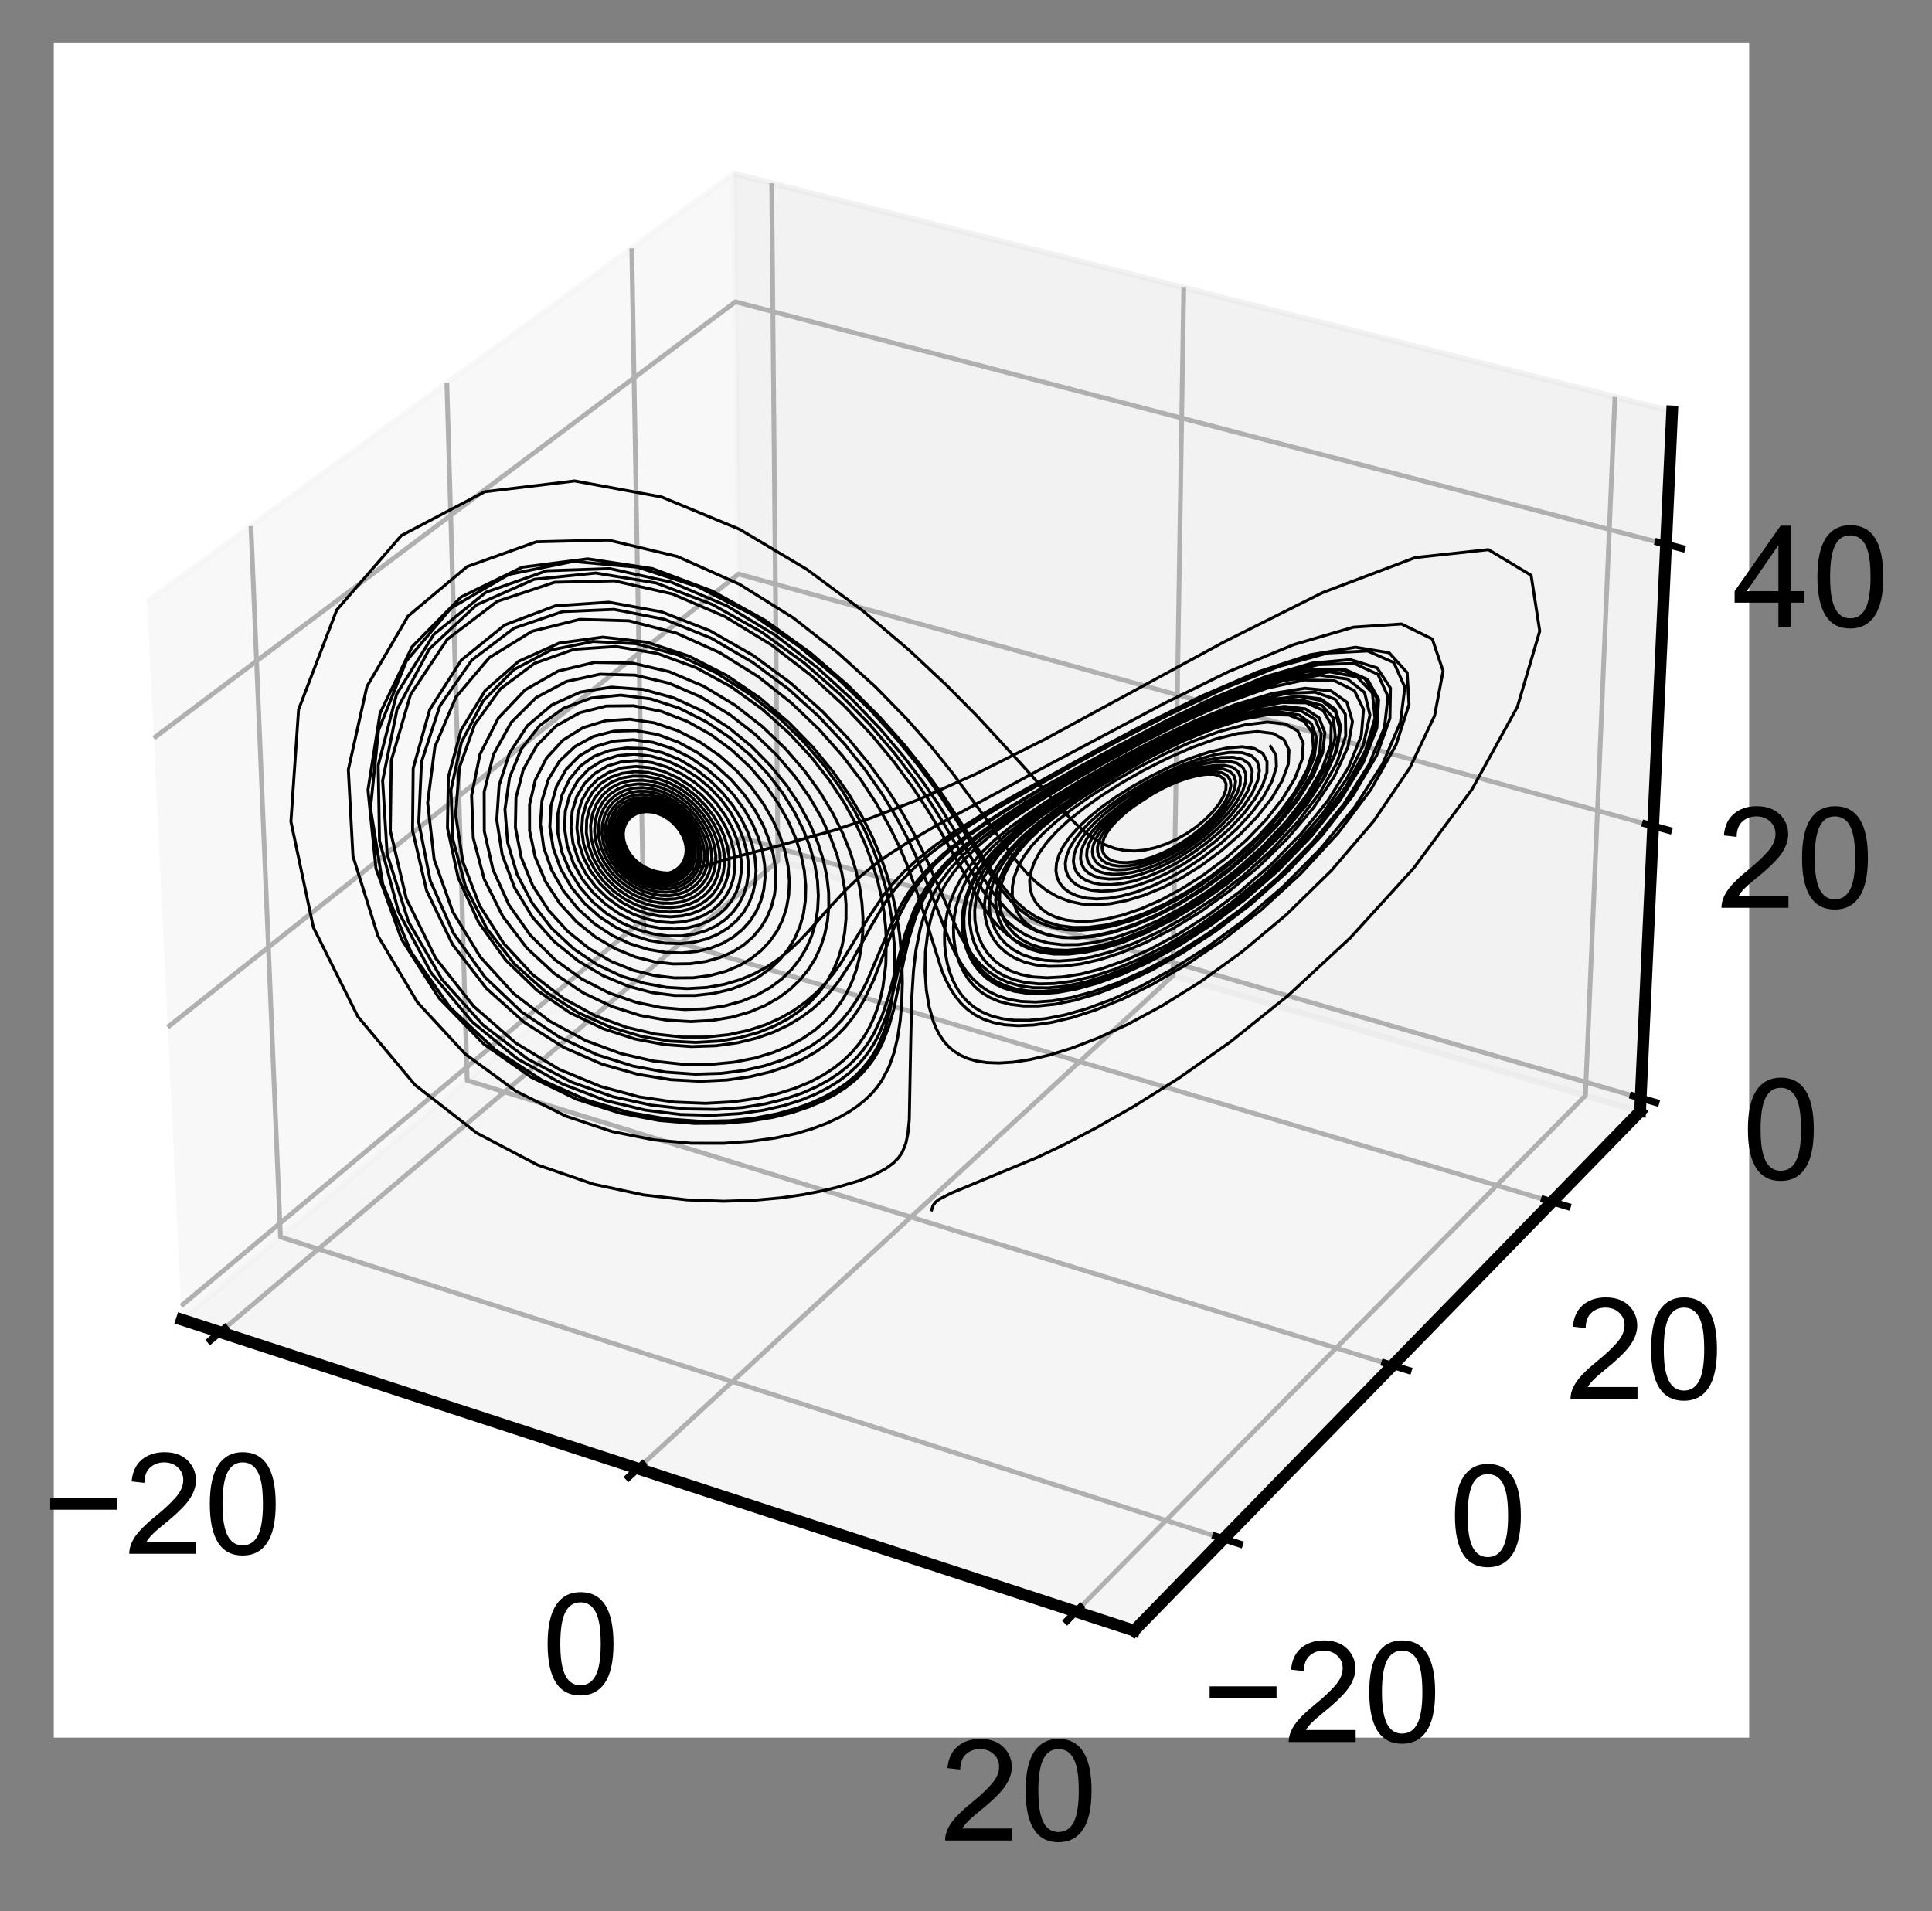 <?xml version="1.0" encoding="utf-8" standalone="no"?>
<!DOCTYPE svg PUBLIC "-//W3C//DTD SVG 1.1//EN"
  "http://www.w3.org/Graphics/SVG/1.1/DTD/svg11.dtd">
<!-- Created with matplotlib (https://matplotlib.org/) -->
<svg height="324.659pt" version="1.1" viewBox="0 0 328.197 324.659" width="328.197pt" xmlns="http://www.w3.org/2000/svg" xmlns:xlink="http://www.w3.org/1999/xlink">
 <rect x="0" y="0" width="328.197" height="324.659" fill="#808080" stroke="none"/>
 <defs>
  <style type="text/css">*{stroke-linecap:butt;stroke-linejoin:round;}</style>
 </defs>
 <g id="figure_1">
  <g id="patch_1">
   <path d="M 0 324.659 
L 328.197 324.659 
L 328.197 0 
L 0 0 
z
" style="fill:none;"/>
  </g>
  <g id="patch_2">
   <path d="M 9.14 295.2 
L 297.14 295.2 
L 297.14 7.2 
L 9.14 7.2 
z
" style="fill:#ffffff;"/>
  </g>
  <g id="pane3d_1">
   <g id="patch_3">
    <path d="M 30.886 224.188 
L 125.993 144.468 
L 124.671 29.497 
L 25.013 102.223 
" style="fill:#f2f2f2;opacity:0.5;stroke:#f2f2f2;stroke-linejoin:miter;"/>
   </g>
  </g>
  <g id="pane3d_2">
   <g id="patch_4">
    <path d="M 125.993 144.468 
L 278.606 188.826 
L 284.052 69.895 
L 124.671 29.497 
" style="fill:#e6e6e6;opacity:0.5;stroke:#e6e6e6;stroke-linejoin:miter;"/>
   </g>
  </g>
  <g id="pane3d_3">
   <g id="patch_5">
    <path d="M 30.886 224.188 
L 192.664 277.025 
L 278.606 188.826 
L 125.993 144.468 
" style="fill:#ececec;opacity:0.5;stroke:#ececec;stroke-linejoin:miter;"/>
   </g>
  </g>
  <g id="axis3d_1">
   <g id="line2d_1">
    <path d="M 30.886 224.188 
L 192.664 277.025 
" style="fill:none;stroke:#000000;stroke-linecap:square;stroke-width:2;"/>
   </g>
   <g id="Line3DCollection_1">
    <path d="M 37.387 226.311 
L 132.152 146.258 
L 131.09 31.123 
" style="fill:none;stroke:#b0b0b0;stroke-width:0.8;"/>
    <path d="M 108.36 249.491 
L 199.246 165.76 
L 201.089 48.866 
" style="fill:none;stroke:#b0b0b0;stroke-width:0.8;"/>
    <path d="M 182.779 273.797 
L 269.32 186.127 
L 274.335 67.432 
" style="fill:none;stroke:#b0b0b0;stroke-width:0.8;"/>
   </g>
   <g id="xtick_1">
    <g id="line2d_2">
     <path d="M 38.212 225.614 
L 35.733 227.709 
" style="fill:none;stroke:#000000;stroke-linecap:square;stroke-width:1.2;"/>
    </g>
    <g id="text_1">
     <!-- −20 -->
     <g transform="translate(7.2 263.971)scale(0.24 -0.24)">
      <defs>
       <path d="M 52.875 31.203 
L 5.516 31.203 
L 5.516 39.406 
L 52.875 39.406 
z
" id="ArialUnicodeMS-8722"/>
       <path d="M 50.484 0 
L 3.078 0 
Q 3.078 6.062 7.297 12.25 
Q 11.531 18.453 23.094 27.781 
Q 30.172 33.453 35.734 39.672 
Q 41.312 45.906 41.312 52.203 
Q 41.312 57.625 37.469 61.156 
Q 33.641 64.703 27.781 64.703 
Q 21.875 64.703 17.875 61.062 
Q 13.875 57.422 13.812 50.203 
L 4.781 51.219 
Q 5.609 61.281 11.938 66.594 
Q 18.266 71.922 27.984 71.922 
Q 38.531 71.922 44.406 66.078 
Q 50.297 60.25 50.297 52 
Q 50.297 45.125 45.328 38.062 
Q 40.375 31 25.594 19.188 
Q 17.828 12.984 15.281 8.5 
L 50.484 8.5 
z
" id="ArialUnicodeMS-50"/>
       <path d="M 27.781 71.922 
Q 51.125 71.922 51.125 35.297 
Q 51.125 16.797 45.094 7.781 
Q 39.062 -1.219 27.781 -1.219 
Q 4.5 -1.219 4.5 35.297 
Q 4.5 53.812 10.516 62.859 
Q 16.547 71.922 27.781 71.922 
z
M 27.781 6 
Q 34.859 6 38.469 12.859 
Q 42.094 19.734 42.094 35.297 
Q 42.094 46.141 40.5 52.359 
Q 38.922 58.594 35.719 61.641 
Q 32.516 64.703 27.688 64.703 
Q 20.609 64.703 17.047 57.719 
Q 13.484 50.734 13.484 35.297 
Q 13.484 24.609 15.094 18.359 
Q 16.703 12.109 19.875 9.047 
Q 23.047 6 27.781 6 
z
" id="ArialUnicodeMS-48"/>
      </defs>
      <use xlink:href="#ArialUnicodeMS-8722"/>
      <use x="58.398" xlink:href="#ArialUnicodeMS-50"/>
      <use x="114.014" xlink:href="#ArialUnicodeMS-48"/>
     </g>
    </g>
   </g>
   <g id="xtick_2">
    <g id="line2d_3">
     <path d="M 109.152 248.761 
L 106.77 250.955 
" style="fill:none;stroke:#000000;stroke-linecap:square;stroke-width:1.2;"/>
    </g>
    <g id="text_2">
     <!-- 0 -->
     <g transform="translate(91.946 287.744)scale(0.24 -0.24)">
      <use xlink:href="#ArialUnicodeMS-48"/>
     </g>
    </g>
   </g>
   <g id="xtick_3">
    <g id="line2d_4">
     <path d="M 183.535 273.03 
L 181.263 275.333 
" style="fill:none;stroke:#000000;stroke-linecap:square;stroke-width:1.2;"/>
    </g>
    <g id="text_3">
     <!-- 20 -->
     <g transform="translate(159.804 312.678)scale(0.24 -0.24)">
      <use xlink:href="#ArialUnicodeMS-50"/>
      <use x="55.615" xlink:href="#ArialUnicodeMS-48"/>
     </g>
    </g>
   </g>
  </g>
  <g id="axis3d_2">
   <g id="line2d_5">
    <path d="M 278.606 188.826 
L 192.664 277.025 
" style="fill:none;stroke:#000000;stroke-linecap:square;stroke-width:2;"/>
   </g>
   <g id="Line3DCollection_2">
    <path d="M 42.628 89.368 
L 47.644 210.142 
L 207.862 261.428 
" style="fill:none;stroke:#b0b0b0;stroke-width:0.8;"/>
    <path d="M 75.906 65.083 
L 79.365 183.553 
L 236.566 231.97 
" style="fill:none;stroke:#b0b0b0;stroke-width:0.8;"/>
    <path d="M 107.317 42.161 
L 109.379 158.394 
L 263.648 204.178 
" style="fill:none;stroke:#b0b0b0;stroke-width:0.8;"/>
   </g>
   <g id="xtick_4">
    <g id="line2d_6">
     <path d="M 206.512 260.996 
L 210.564 262.293 
" style="fill:none;stroke:#000000;stroke-linecap:square;stroke-width:1.2;"/>
    </g>
    <g id="text_4">
     <!-- −20 -->
     <g transform="translate(204.16 295.948)scale(0.24 -0.24)">
      <use xlink:href="#ArialUnicodeMS-8722"/>
      <use x="58.398" xlink:href="#ArialUnicodeMS-50"/>
      <use x="114.014" xlink:href="#ArialUnicodeMS-48"/>
     </g>
    </g>
   </g>
   <g id="xtick_5">
    <g id="line2d_7">
     <path d="M 235.244 231.563 
L 239.213 232.786 
" style="fill:none;stroke:#000000;stroke-linecap:square;stroke-width:1.2;"/>
    </g>
    <g id="text_5">
     <!-- 0 -->
     <g transform="translate(246.081 265.965)scale(0.24 -0.24)">
      <use xlink:href="#ArialUnicodeMS-48"/>
     </g>
    </g>
   </g>
   <g id="xtick_6">
    <g id="line2d_8">
     <path d="M 262.352 203.793 
L 266.242 204.948 
" style="fill:none;stroke:#000000;stroke-linecap:square;stroke-width:1.2;"/>
    </g>
    <g id="text_6">
     <!-- 20 -->
     <g transform="translate(266.051 237.678)scale(0.24 -0.24)">
      <use xlink:href="#ArialUnicodeMS-50"/>
      <use x="55.615" xlink:href="#ArialUnicodeMS-48"/>
     </g>
    </g>
   </g>
  </g>
  <g id="axis3d_3">
   <g id="line2d_9">
    <path d="M 278.606 188.826 
L 284.052 69.895 
" style="fill:none;stroke:#000000;stroke-linecap:square;stroke-width:2;"/>
   </g>
   <g id="Line3DCollection_3">
    <path d="M 278.711 186.548 
L 125.968 142.261 
L 30.774 221.856 
" style="fill:none;stroke:#b0b0b0;stroke-width:0.8;"/>
    <path d="M 280.827 140.322 
L 125.454 97.52 
L 28.493 174.497 
" style="fill:none;stroke:#b0b0b0;stroke-width:0.8;"/>
    <path d="M 283.019 92.46 
L 124.922 51.273 
L 26.129 125.395 
" style="fill:none;stroke:#b0b0b0;stroke-width:0.8;"/>
   </g>
   <g id="xtick_7">
    <g id="line2d_10">
     <path d="M 277.429 186.176 
L 281.278 187.292 
" style="fill:none;stroke:#000000;stroke-linecap:square;stroke-width:1.2;"/>
    </g>
    <g id="text_7">
     <!-- 0 -->
     <g transform="translate(295.845 200.336)scale(0.24 -0.24)">
      <use xlink:href="#ArialUnicodeMS-48"/>
     </g>
    </g>
   </g>
   <g id="xtick_8">
    <g id="line2d_11">
     <path d="M 279.522 139.963 
L 283.441 141.042 
" style="fill:none;stroke:#000000;stroke-linecap:square;stroke-width:1.2;"/>
    </g>
    <g id="text_8">
     <!-- 20 -->
     <g transform="translate(291.694 154.222)scale(0.24 -0.24)">
      <use xlink:href="#ArialUnicodeMS-50"/>
      <use x="55.615" xlink:href="#ArialUnicodeMS-48"/>
     </g>
    </g>
   </g>
   <g id="xtick_9">
    <g id="line2d_12">
     <path d="M 281.69 92.114 
L 285.681 93.154 
" style="fill:none;stroke:#000000;stroke-linecap:square;stroke-width:1.2;"/>
    </g>
    <g id="text_9">
     <!-- 40 -->
     <g transform="translate(294.305 106.481)scale(0.24 -0.24)">
      <defs>
       <path d="M 50.984 17.094 
L 41.312 17.094 
L 41.312 0 
L 32.516 0 
L 32.516 17.094 
L 1.516 17.094 
L 1.516 25.203 
L 34.078 71.578 
L 41.312 71.578 
L 41.312 25.203 
L 50.984 25.203 
z
M 32.516 25.203 
L 32.516 57.516 
L 32.328 57.516 
L 10.109 25.203 
z
" id="ArialUnicodeMS-52"/>
      </defs>
      <use xlink:href="#ArialUnicodeMS-52"/>
      <use x="55.615" xlink:href="#ArialUnicodeMS-48"/>
     </g>
    </g>
   </g>
  </g>
  <g id="axes_1">
   <g id="line2d_13">
    <path clip-path="url(#p2a164cf2e9)" d="M 158.27 205.547 
L 158.485 204.824 
L 158.923 204.235 
L 159.575 203.717 
L 161.572 202.703 
L 176.302 196.589 
L 180.836 194.416 
L 186.243 191.592 
L 192.701 187.91 
L 200.3 183.133 
L 209.033 176.983 
L 218.801 169.145 
L 229.372 159.332 
L 240.122 147.522 
L 250.052 134.095 
L 257.764 120.089 
L 261.563 107.211 
L 260.098 97.735 
L 252.848 93.374 
L 240.421 94.72 
L 224.704 100.666 
L 207.875 109.083 
L 177.568 125.557 
L 165.606 131.562 
L 155.814 135.923 
L 147.893 138.983 
L 141.548 141.097 
L 132.424 143.648 
L 124.339 145.749 
L 115.822 148.151 
L 113.592 148.331 
L 112.518 148.253 
L 111.469 148.053 
L 110.453 147.728 
L 109.489 147.279 
L 108.6 146.708 
L 107.806 146.023 
L 107.127 145.242 
L 106.579 144.384 
L 106.178 143.477 
L 105.939 142.545 
L 105.875 141.627 
L 105.989 140.754 
L 106.28 139.956 
L 106.735 139.26 
L 107.338 138.689 
L 108.061 138.262 
L 108.877 137.991 
L 109.76 137.884 
L 110.68 137.942 
L 111.609 138.162 
L 112.521 138.535 
L 113.387 139.044 
L 114.183 139.667 
L 114.883 140.376 
L 115.473 141.143 
L 115.946 141.952 
L 116.289 142.786 
L 116.495 143.628 
L 116.558 144.46 
L 116.478 145.261 
L 116.259 146.011 
L 115.908 146.687 
L 115.438 147.267 
L 114.863 147.746 
L 114.191 148.118 
L 113.432 148.367 
L 112.599 148.483 
L 111.71 148.457 
L 110.786 148.285 
L 109.853 147.968 
L 108.942 147.509 
L 108.086 146.917 
L 107.306 146.2 
L 106.628 145.378 
L 106.08 144.474 
L 105.687 143.516 
L 105.465 142.533 
L 105.423 141.555 
L 105.566 140.616 
L 105.891 139.751 
L 106.389 138.996 
L 107.042 138.377 
L 107.822 137.917 
L 108.702 137.629 
L 109.655 137.521 
L 110.649 137.591 
L 111.652 137.833 
L 112.631 138.234 
L 113.552 138.77 
L 114.396 139.419 
L 115.141 140.162 
L 115.77 140.982 
L 116.269 141.856 
L 116.628 142.76 
L 116.843 143.668 
L 116.911 144.552 
L 116.838 145.386 
L 116.627 146.165 
L 116.279 146.872 
L 115.801 147.492 
L 115.198 148.01 
L 114.485 148.412 
L 113.678 148.687 
L 112.795 148.826 
L 111.858 148.824 
L 110.888 148.681 
L 109.908 148.386 
L 108.946 147.934 
L 108.027 147.328 
L 107.181 146.578 
L 106.436 145.702 
L 105.819 144.725 
L 105.363 143.681 
L 105.096 142.61 
L 105.037 141.545 
L 105.18 140.522 
L 105.512 139.585 
L 106.021 138.773 
L 106.688 138.114 
L 107.491 137.625 
L 108.404 137.318 
L 109.399 137.191 
L 110.442 137.238 
L 111.499 137.452 
L 112.535 137.833 
L 113.521 138.368 
L 114.431 139.04 
L 115.24 139.827 
L 115.931 140.701 
L 116.487 141.63 
L 116.897 142.574 
L 117.16 143.515 
L 117.273 144.441 
L 117.233 145.332 
L 117.04 146.169 
L 116.699 146.936 
L 116.218 147.615 
L 115.609 148.19 
L 114.886 148.646 
L 114.069 148.981 
L 113.17 149.181 
L 112.202 149.227 
L 111.184 149.109 
L 110.139 148.82 
L 109.095 148.362 
L 108.082 147.741 
L 107.139 146.972 
L 106.306 146.072 
L 105.626 145.067 
L 105.11 143.976 
L 104.781 142.844 
L 104.656 141.716 
L 104.742 140.631 
L 105.041 139.626 
L 105.543 138.734 
L 106.23 137.981 
L 107.076 137.392 
L 108.05 136.994 
L 109.115 136.798 
L 110.235 136.809 
L 111.375 137.022 
L 112.499 137.425 
L 113.576 137.998 
L 114.57 138.715 
L 115.453 139.54 
L 116.209 140.441 
L 116.826 141.4 
L 117.289 142.396 
L 117.59 143.408 
L 117.724 144.414 
L 117.689 145.388 
L 117.492 146.307 
L 117.139 147.141 
L 116.646 147.87 
L 116.023 148.494 
L 115.275 148.997 
L 114.412 149.363 
L 113.45 149.579 
L 112.409 149.633 
L 111.313 149.521 
L 110.193 149.237 
L 109.084 148.781 
L 108.011 148.157 
L 107.008 147.373 
L 106.114 146.444 
L 105.364 145.393 
L 104.786 144.246 
L 104.406 143.04 
L 104.241 141.817 
L 104.308 140.624 
L 104.611 139.508 
L 105.134 138.513 
L 105.853 137.679 
L 106.741 137.035 
L 107.768 136.603 
L 108.897 136.39 
L 110.091 136.396 
L 111.305 136.611 
L 112.5 137.016 
L 113.642 137.594 
L 114.699 138.327 
L 115.643 139.191 
L 116.454 140.158 
L 117.116 141.194 
L 117.617 142.262 
L 117.952 143.325 
L 118.121 144.371 
L 118.121 145.384 
L 117.954 146.341 
L 117.621 147.225 
L 117.131 148.017 
L 116.494 148.7 
L 115.725 149.258 
L 114.844 149.687 
L 113.866 149.973 
L 112.801 150.092 
L 111.668 150.031 
L 110.488 149.778 
L 109.293 149.333 
L 108.117 148.699 
L 107.002 147.889 
L 105.994 146.919 
L 105.147 145.813 
L 104.481 144.594 
L 104.021 143.306 
L 103.79 142.001 
L 103.805 140.729 
L 104.067 139.533 
L 104.57 138.453 
L 105.297 137.524 
L 106.219 136.781 
L 107.301 136.255 
L 108.499 135.964 
L 109.772 135.914 
L 111.077 136.1 
L 112.372 136.508 
L 113.619 137.115 
L 114.777 137.891 
L 115.812 138.793 
L 116.711 139.79 
L 117.454 140.859 
L 118.026 141.979 
L 118.417 143.123 
L 118.622 144.266 
L 118.641 145.377 
L 118.48 146.427 
L 118.149 147.383 
L 117.661 148.237 
L 117.019 148.983 
L 116.231 149.601 
L 115.308 150.075 
L 114.265 150.39 
L 113.125 150.533 
L 111.915 150.495 
L 110.664 150.268 
L 109.399 149.851 
L 108.155 149.239 
L 106.975 148.434 
L 105.897 147.446 
L 104.96 146.297 
L 104.201 145.018 
L 103.656 143.649 
L 103.357 142.242 
L 103.329 140.843 
L 103.57 139.512 
L 104.065 138.309 
L 104.794 137.284 
L 105.73 136.473 
L 106.84 135.898 
L 108.085 135.566 
L 109.422 135.475 
L 110.8 135.616 
L 112.173 135.987 
L 113.499 136.574 
L 114.739 137.352 
L 115.863 138.293 
L 116.844 139.357 
L 117.661 140.501 
L 118.3 141.674 
L 118.759 142.863 
L 119.032 144.046 
L 119.115 145.2 
L 119.011 146.303 
L 118.722 147.334 
L 118.258 148.271 
L 117.629 149.096 
L 116.855 149.799 
L 115.945 150.366 
L 114.905 150.772 
L 113.748 150.999 
L 112.493 151.032 
L 111.167 150.861 
L 109.806 150.482 
L 108.45 149.894 
L 107.15 149.102 
L 105.954 148.113 
L 104.889 146.944 
L 104.003 145.63 
L 103.339 144.21 
L 102.929 142.73 
L 102.794 141.239 
L 102.946 139.791 
L 103.385 138.446 
L 104.1 137.265 
L 105.059 136.295 
L 106.218 135.572 
L 107.533 135.119 
L 108.954 134.944 
L 110.434 135.044 
L 111.919 135.404 
L 113.358 135.994 
L 114.711 136.779 
L 115.943 137.73 
L 117.026 138.817 
L 117.937 140.007 
L 118.662 141.261 
L 119.193 142.541 
L 119.528 143.803 
L 119.669 145.035 
L 119.615 146.216 
L 119.369 147.327 
L 118.935 148.347 
L 118.321 149.257 
L 117.54 150.04 
L 116.606 150.678 
L 115.539 151.165 
L 114.35 151.476 
L 113.056 151.591 
L 111.68 151.493 
L 110.254 151.174 
L 108.813 150.63 
L 107.403 149.863 
L 106.075 148.882 
L 104.88 147.7 
L 103.854 146.34 
L 103.048 144.849 
L 102.505 143.276 
L 102.253 141.674 
L 102.309 140.099 
L 102.676 138.612 
L 103.345 137.276 
L 104.294 136.152 
L 105.477 135.285 
L 106.842 134.704 
L 108.339 134.422 
L 109.913 134.44 
L 111.509 134.745 
L 113.071 135.31 
L 114.548 136.095 
L 115.905 137.063 
L 117.111 138.182 
L 118.138 139.418 
L 118.972 140.733 
L 119.6 142.087 
L 120.021 143.438 
L 120.237 144.754 
L 120.249 146.024 
L 120.058 147.226 
L 119.669 148.34 
L 119.088 149.346 
L 118.327 150.225 
L 117.398 150.96 
L 116.32 151.54 
L 115.108 151.947 
L 113.776 152.156 
L 112.345 152.148 
L 110.844 151.908 
L 109.308 151.431 
L 107.783 150.714 
L 106.32 149.763 
L 104.977 148.588 
L 103.793 147.206 
L 102.825 145.658 
L 102.122 143.998 
L 101.722 142.279 
L 101.649 140.563 
L 101.913 138.914 
L 102.511 137.401 
L 103.425 136.097 
L 104.61 135.058 
L 106.013 134.318 
L 107.576 133.9 
L 109.243 133.808 
L 110.952 134.031 
L 112.644 134.545 
L 114.258 135.308 
L 115.757 136.28 
L 117.101 137.425 
L 118.264 138.705 
L 119.225 140.082 
L 119.971 141.51 
L 120.5 142.942 
L 120.814 144.347 
L 120.911 145.712 
L 120.795 147.014 
L 120.468 148.232 
L 119.938 149.344 
L 119.215 150.333 
L 118.311 151.18 
L 117.244 151.874 
L 116.025 152.393 
L 114.666 152.712 
L 113.186 152.811 
L 111.614 152.675 
L 109.986 152.293 
L 108.346 151.658 
L 106.748 150.769 
L 105.245 149.631 
L 103.881 148.258 
L 102.724 146.685 
L 101.83 144.955 
L 101.244 143.124 
L 100.998 141.254 
L 101.113 139.421 
L 101.6 137.707 
L 102.444 136.192 
L 103.597 134.942 
L 105.006 134.006 
L 106.615 133.412 
L 108.361 133.172 
L 110.18 133.276 
L 112.003 133.7 
L 113.769 134.403 
L 115.426 135.353 
L 116.932 136.509 
L 118.254 137.829 
L 119.367 139.263 
L 120.26 140.757 
L 120.927 142.261 
L 121.367 143.759 
L 121.578 145.226 
L 121.562 146.637 
L 121.323 147.969 
L 120.87 149.201 
L 120.211 150.313 
L 119.363 151.292 
L 118.332 152.117 
L 117.126 152.766 
L 115.755 153.217 
L 114.242 153.451 
L 112.615 153.45 
L 110.91 153.199 
L 109.17 152.687 
L 107.44 151.906 
L 105.765 150.854 
L 104.212 149.535 
L 102.844 147.97 
L 101.719 146.195 
L 100.892 144.265 
L 100.411 142.25 
L 100.321 140.232 
L 100.642 138.295 
L 101.347 136.537 
L 102.4 135.043 
L 103.754 133.871 
L 105.358 133.057 
L 107.15 132.613 
L 109.06 132.527 
L 111.015 132.785 
L 112.942 133.372 
L 114.779 134.255 
L 116.476 135.391 
L 117.993 136.728 
L 119.3 138.201 
L 120.381 139.74 
L 121.225 141.319 
L 121.83 142.91 
L 122.193 144.484 
L 122.315 146.012 
L 122.202 147.47 
L 121.861 148.833 
L 121.307 150.085 
L 120.552 151.212 
L 119.592 152.189 
L 118.434 152.996 
L 117.089 153.611 
L 115.576 154.013 
L 113.923 154.184 
L 112.163 154.105 
L 110.338 153.76 
L 108.485 153.141 
L 106.647 152.236 
L 104.892 151.032 
L 103.286 149.539 
L 101.893 147.782 
L 100.775 145.81 
L 99.991 143.688 
L 99.601 141.502 
L 99.655 139.346 
L 100.154 137.309 
L 101.053 135.503 
L 102.305 134.012 
L 103.855 132.891 
L 105.643 132.168 
L 107.604 131.843 
L 109.669 131.888 
L 111.754 132.293 
L 113.783 133.037 
L 115.693 134.08 
L 117.435 135.371 
L 118.972 136.849 
L 120.277 138.443 
L 121.339 140.088 
L 122.15 141.765 
L 122.709 143.443 
L 123.015 145.09 
L 123.072 146.679 
L 122.887 148.185 
L 122.47 149.589 
L 121.837 150.875 
L 120.99 152.024 
L 119.929 153.013 
L 118.661 153.821 
L 117.201 154.426 
L 115.57 154.808 
L 113.799 154.945 
L 111.923 154.819 
L 109.979 154.413 
L 108.003 153.716 
L 106.056 152.7 
L 104.204 151.358 
L 102.515 149.703 
L 101.06 147.77 
L 99.909 145.614 
L 99.136 143.314 
L 98.816 140.959 
L 98.981 138.638 
L 99.601 136.488 
L 100.633 134.625 
L 102.029 133.127 
L 103.733 132.04 
L 105.684 131.373 
L 107.813 131.101 
L 110.036 131.213 
L 112.258 131.723 
L 114.402 132.595 
L 116.404 133.778 
L 118.215 135.208 
L 119.8 136.81 
L 121.135 138.5 
L 122.209 140.249 
L 123.019 142.024 
L 123.563 143.79 
L 123.843 145.516 
L 123.865 147.175 
L 123.639 148.742 
L 123.179 150.202 
L 122.489 151.536 
L 121.57 152.725 
L 120.428 153.747 
L 119.074 154.581 
L 117.526 155.206 
L 115.806 155.601 
L 113.943 155.745 
L 111.962 155.623 
L 109.9 155.204 
L 107.803 154.452 
L 105.73 153.348 
L 103.745 151.893 
L 101.926 150.109 
L 100.357 148.033 
L 99.132 145.725 
L 98.332 143.244 
L 98.001 140.704 
L 98.164 138.243 
L 98.827 135.979 
L 99.966 134.006 
L 101.535 132.395 
L 103.464 131.192 
L 105.659 130.454 
L 108.016 130.205 
L 110.439 130.431 
L 112.837 131.096 
L 115.133 132.143 
L 117.258 133.493 
L 119.156 135.053 
L 120.8 136.767 
L 122.173 138.588 
L 123.263 140.471 
L 124.066 142.371 
L 124.584 144.248 
L 124.827 146.065 
L 124.81 147.796 
L 124.538 149.431 
L 124.015 150.951 
L 123.248 152.337 
L 122.246 153.569 
L 121.02 154.628 
L 119.582 155.497 
L 117.952 156.161 
L 116.14 156.59 
L 114.16 156.745 
L 112.038 156.595 
L 109.814 156.115 
L 107.543 155.287 
L 105.293 154.099 
L 103.148 152.547 
L 101.191 150.632 
L 99.505 148.393 
L 98.192 145.898 
L 97.336 143.233 
L 96.995 140.5 
L 97.204 137.817 
L 97.976 135.315 
L 99.29 133.135 
L 101.064 131.382 
L 103.202 130.127 
L 105.605 129.406 
L 108.169 129.224 
L 110.791 129.55 
L 113.365 130.324 
L 115.808 131.477 
L 118.053 132.945 
L 120.05 134.657 
L 121.766 136.539 
L 123.187 138.513 
L 124.314 140.511 
L 125.143 142.511 
L 125.681 144.482 
L 125.934 146.394 
L 125.911 148.222 
L 125.622 149.947 
L 125.08 151.552 
L 124.292 153.022 
L 123.258 154.336 
L 121.983 155.475 
L 120.476 156.417 
L 118.751 157.137 
L 116.829 157.613 
L 114.733 157.819 
L 112.49 157.735 
L 110.133 157.31 
L 107.712 156.505 
L 105.29 155.296 
L 102.946 153.679 
L 100.774 151.667 
L 98.883 149.293 
L 97.383 146.601 
L 96.36 143.684 
L 95.895 140.691 
L 96.036 137.765 
L 96.794 135.037 
L 98.143 132.628 
L 100.021 130.648 
L 102.332 129.214 
L 104.947 128.37 
L 107.744 128.124 
L 110.604 128.446 
L 113.417 129.279 
L 116.08 130.534 
L 118.521 132.105 
L 120.695 133.922 
L 122.566 135.922 
L 124.113 138.039 
L 125.33 140.211 
L 126.225 142.371 
L 126.817 144.464 
L 127.116 146.488 
L 127.128 148.426 
L 126.865 150.258 
L 126.334 151.967 
L 125.544 153.536 
L 124.506 154.953 
L 123.231 156.201 
L 121.715 157.256 
L 119.96 158.091 
L 117.977 158.679 
L 115.788 158.99 
L 113.423 158.99 
L 110.922 158.647 
L 108.329 157.933 
L 105.701 156.822 
L 103.131 155.263 
L 100.717 153.244 
L 98.561 150.785 
L 96.773 147.945 
L 95.467 144.819 
L 94.76 141.54 
L 94.763 138.233 
L 95.456 135.098 
L 96.763 132.345 
L 98.605 130.119 
L 100.897 128.498 
L 103.548 127.497 
L 106.463 127.062 
L 109.515 127.18 
L 112.552 127.867 
L 115.463 129.054 
L 118.159 130.654 
L 120.581 132.557 
L 122.69 134.638 
L 124.467 136.824 
L 125.909 139.074 
L 127.016 141.337 
L 127.797 143.572 
L 128.262 145.745 
L 128.427 147.831 
L 128.308 149.815 
L 127.912 151.681 
L 127.243 153.414 
L 126.309 154.997 
L 125.117 156.414 
L 123.676 157.651 
L 121.996 158.69 
L 120.08 159.504 
L 117.929 160.057 
L 115.557 160.31 
L 112.991 160.226 
L 110.276 159.766 
L 107.469 158.892 
L 104.646 157.565 
L 101.884 155.764 
L 99.308 153.477 
L 97.05 150.723 
L 95.235 147.565 
L 93.982 144.109 
L 93.403 140.506 
L 93.59 136.925 
L 94.535 133.587 
L 96.172 130.701 
L 98.414 128.413 
L 101.154 126.806 
L 104.262 125.898 
L 107.582 125.674 
L 110.948 126.12 
L 114.222 127.165 
L 117.296 128.712 
L 120.09 130.638 
L 122.556 132.795 
L 124.665 135.096 
L 126.412 137.486 
L 127.797 139.907 
L 128.829 142.311 
L 129.523 144.657 
L 129.898 146.919 
L 129.971 149.081 
L 129.752 151.129 
L 129.251 153.049 
L 128.476 154.826 
L 127.436 156.449 
L 126.136 157.907 
L 124.585 159.183 
L 122.773 160.251 
L 120.699 161.082 
L 118.371 161.642 
L 115.809 161.892 
L 113.042 161.79 
L 110.113 161.289 
L 107.07 160.35 
L 103.993 158.918 
L 100.99 156.939 
L 98.182 154.401 
L 95.707 151.339 
L 93.714 147.829 
L 92.37 143.99 
L 91.802 139.965 
L 92.065 136.018 
L 93.162 132.397 
L 95.051 129.293 
L 97.639 126.84 
L 100.786 125.12 
L 104.304 124.213 
L 108 124.122 
L 111.705 124.786 
L 115.276 126.099 
L 118.596 127.915 
L 121.576 130.059 
L 124.18 132.435 
L 126.389 134.96 
L 128.199 137.557 
L 129.617 140.16 
L 130.664 142.715 
L 131.366 145.19 
L 131.741 147.571 
L 131.805 149.842 
L 131.574 151.99 
L 131.06 154.004 
L 130.273 155.878 
L 129.228 157.602 
L 127.916 159.165 
L 126.327 160.545 
L 124.458 161.721 
L 122.31 162.665 
L 119.893 163.345 
L 117.222 163.722 
L 114.319 163.758 
L 111.21 163.405 
L 107.938 162.576 
L 104.573 161.199 
L 101.217 159.232 
L 98 156.658 
L 95.086 153.487 
L 92.664 149.756 
L 90.902 145.558 
L 89.963 141.121 
L 89.96 136.689 
L 90.932 132.496 
L 92.851 128.773 
L 95.619 125.749 
L 99.05 123.616 
L 102.924 122.432 
L 107.029 122.186 
L 111.169 122.804 
L 115.161 124.149 
L 118.869 126.047 
L 122.212 128.355 
L 125.133 130.947 
L 127.609 133.704 
L 129.648 136.513 
L 131.275 139.302 
L 132.507 142.043 
L 133.372 144.703 
L 133.892 147.26 
L 134.092 149.698 
L 133.995 152.01 
L 133.614 154.191 
L 132.957 156.233 
L 132.025 158.128 
L 130.822 159.867 
L 129.351 161.444 
L 127.61 162.845 
L 125.587 164.046 
L 123.271 165.018 
L 120.659 165.722 
L 117.757 166.112 
L 114.581 166.132 
L 111.161 165.723 
L 107.547 164.824 
L 103.816 163.325 
L 100.08 161.15 
L 96.485 158.265 
L 93.215 154.681 
L 90.492 150.451 
L 88.546 145.67 
L 87.554 140.579 
L 87.652 135.51 
L 88.883 130.768 
L 91.205 126.623 
L 94.486 123.317 
L 98.498 121.074 
L 102.967 119.95 
L 107.639 119.907 
L 112.285 120.832 
L 116.702 122.533 
L 120.753 124.793 
L 124.359 127.454 
L 127.474 130.377 
L 130.084 133.435 
L 132.211 136.511 
L 133.901 139.513 
L 135.18 142.434 
L 136.081 145.249 
L 136.637 147.941 
L 136.874 150.501 
L 136.819 152.926 
L 136.49 155.216 
L 135.892 157.368 
L 135.031 159.379 
L 133.909 161.245 
L 132.525 162.966 
L 130.873 164.53 
L 128.933 165.919 
L 126.691 167.11 
L 124.135 168.07 
L 121.257 168.757 
L 118.058 169.122 
L 114.564 169.114 
L 110.773 168.622 
L 106.723 167.539 
L 102.501 165.778 
L 98.246 163.266 
L 94.146 159.952 
L 90.445 155.802 
L 87.415 150.82 
L 85.312 145.204 
L 84.386 139.283 
L 84.785 133.406 
L 86.547 127.941 
L 89.6 123.276 
L 93.72 119.774 
L 98.578 117.586 
L 103.855 116.734 
L 109.252 117.129 
L 114.492 118.574 
L 119.376 120.806 
L 123.774 123.602 
L 127.616 126.758 
L 130.889 130.085 
L 133.62 133.439 
L 135.838 136.762 
L 137.586 139.997 
L 138.909 143.109 
L 139.853 146.079 
L 140.462 148.902 
L 140.768 151.576 
L 140.795 154.103 
L 140.566 156.486 
L 140.1 158.736 
L 139.406 160.86 
L 138.481 162.857 
L 137.315 164.727 
L 135.898 166.467 
L 134.216 168.071 
L 132.254 169.53 
L 129.986 170.821 
L 127.382 171.918 
L 124.417 172.78 
L 121.076 173.35 
L 117.35 173.556 
L 113.243 173.316 
L 108.787 172.523 
L 104.037 171.024 
L 99.106 168.684 
L 94.18 165.397 
L 89.514 161.085 
L 85.424 155.703 
L 82.257 149.361 
L 80.397 142.371 
L 80.111 135.141 
L 81.53 128.161 
L 84.646 122.004 
L 89.211 117.199 
L 94.799 114.013 
L 101 112.527 
L 107.422 112.648 
L 113.704 114.117 
L 119.567 116.597 
L 124.837 119.781 
L 129.435 123.377 
L 133.363 127.128 
L 136.646 130.908 
L 139.333 134.617 
L 141.487 138.191 
L 143.173 141.597 
L 144.457 144.821 
L 145.395 147.862 
L 146.036 150.724 
L 146.426 153.42 
L 146.597 155.96 
L 146.569 158.355 
L 146.359 160.616 
L 145.983 162.757 
L 145.449 164.792 
L 144.751 166.726 
L 143.881 168.566 
L 142.826 170.315 
L 141.571 171.979 
L 140.094 173.555 
L 138.366 175.041 
L 136.354 176.426 
L 134.021 177.693 
L 131.326 178.814 
L 128.236 179.749 
L 124.704 180.444 
L 120.669 180.833 
L 116.104 180.817 
L 111.021 180.26 
L 105.467 178.989 
L 99.528 176.792 
L 93.351 173.464 
L 87.239 168.783 
L 81.6 162.586 
L 76.919 154.913 
L 73.754 146.021 
L 72.649 136.369 
L 73.878 126.868 
L 77.452 118.425 
L 83.122 111.72 
L 90.38 107.243 
L 98.506 105.222 
L 106.854 105.466 
L 114.909 107.558 
L 122.286 110.888 
L 128.811 114.961 
L 134.424 119.406 
L 139.148 123.93 
L 143.07 128.344 
L 146.282 132.557 
L 148.886 136.516 
L 150.986 140.201 
L 152.677 143.618 
L 154.039 146.776 
L 156.06 152.389 
L 159.99 164.877 
L 160.669 166.452 
L 161.42 167.9 
L 162.262 169.221 
L 163.219 170.411 
L 164.315 171.466 
L 165.579 172.38 
L 167.04 173.137 
L 168.731 173.719 
L 170.689 174.1 
L 172.958 174.251 
L 175.583 174.134 
L 178.615 173.697 
L 182.112 172.871 
L 186.12 171.577 
L 190.671 169.724 
L 195.787 167.209 
L 201.464 163.928 
L 207.634 159.771 
L 214.179 154.63 
L 220.852 148.519 
L 227.266 141.586 
L 232.898 134.106 
L 237.151 126.543 
L 239.36 119.691 
L 239.041 114.28 
L 235.978 110.893 
L 230.275 109.958 
L 222.546 111.241 
L 213.566 114.19 
L 204.097 118.265 
L 194.851 122.868 
L 186.337 127.373 
L 172.399 135.111 
L 167.013 138.274 
L 162.574 141.058 
L 158.952 143.562 
L 156.008 145.87 
L 153.614 148.048 
L 151.654 150.142 
L 150.021 152.183 
L 147.376 156.149 
L 142.833 163.645 
L 141.571 165.398 
L 140.18 167.087 
L 138.623 168.7 
L 136.864 170.227 
L 134.871 171.653 
L 132.605 172.955 
L 130.027 174.104 
L 127.1 175.059 
L 123.786 175.772 
L 120.057 176.176 
L 115.904 176.181 
L 111.336 175.672 
L 106.386 174.516 
L 101.144 172.579 
L 95.761 169.646 
L 90.468 165.566 
L 85.573 160.287 
L 81.473 153.851 
L 78.623 146.4 
L 77.396 138.355 
L 78.046 130.381 
L 80.632 123.09 
L 85.009 117.022 
L 90.815 112.686 
L 97.518 110.309 
L 104.61 109.828 
L 111.651 111.004 
L 118.272 113.436 
L 124.262 116.71 
L 129.514 120.497 
L 134 124.519 
L 137.765 128.564 
L 140.866 132.522 
L 143.379 136.324 
L 145.38 139.929 
L 146.948 143.322 
L 148.154 146.504 
L 149.056 149.483 
L 149.708 152.271 
L 150.157 154.886 
L 150.435 157.341 
L 150.567 159.65 
L 150.476 163.892 
L 149.978 167.711 
L 149.584 169.487 
L 149.091 171.186 
L 148.49 172.816 
L 147.77 174.383 
L 146.917 175.891 
L 145.911 177.345 
L 144.73 178.748 
L 143.346 180.101 
L 141.726 181.402 
L 139.832 182.644 
L 137.618 183.814 
L 135.044 184.881 
L 132.048 185.82 
L 128.554 186.609 
L 124.5 187.185 
L 119.842 187.441 
L 114.551 187.228 
L 108.613 186.35 
L 102.04 184.581 
L 94.969 181.661 
L 87.639 177.207 
L 80.453 170.951 
L 73.996 162.766 
L 69.026 152.681 
L 66.309 141.138 
L 66.47 129.196 
L 69.749 117.985 
L 75.966 108.63 
L 84.448 102.172 
L 94.212 98.917 
L 104.378 98.68 
L 114.199 100.897 
L 123.17 104.755 
L 131.044 109.557 
L 137.76 114.737 
L 143.395 119.893 
L 148.056 124.837 
L 151.875 129.452 
L 154.997 133.693 
L 157.559 137.558 
L 159.675 141.062 
L 166.972 154.013 
L 168.265 155.83 
L 169.632 157.423 
L 171.118 158.797 
L 172.752 159.942 
L 174.57 160.845 
L 176.609 161.492 
L 178.905 161.865 
L 181.489 161.93 
L 184.389 161.646 
L 187.624 160.967 
L 191.207 159.848 
L 195.137 158.245 
L 199.378 156.115 
L 203.891 153.383 
L 208.579 150.026 
L 213.286 146.082 
L 217.79 141.653 
L 221.805 136.899 
L 225.016 132.042 
L 227.099 127.444 
L 227.766 123.495 
L 226.856 120.506 
L 224.342 118.712 
L 220.346 118.261 
L 215.206 119.031 
L 209.321 120.774 
L 203.085 123.231 
L 196.876 126.13 
L 191.005 129.179 
L 185.669 132.19 
L 180.98 135.059 
L 176.967 137.74 
L 173.603 140.238 
L 170.846 142.578 
L 168.634 144.786 
L 166.905 146.888 
L 165.591 148.907 
L 164.635 150.853 
L 163.986 152.735 
L 163.602 154.553 
L 163.445 156.305 
L 163.491 157.985 
L 163.726 159.59 
L 164.14 161.113 
L 164.724 162.542 
L 165.477 163.862 
L 166.41 165.065 
L 167.537 166.139 
L 168.874 167.066 
L 170.443 167.824 
L 172.27 168.389 
L 174.389 168.733 
L 176.835 168.817 
L 179.645 168.597 
L 182.853 168.017 
L 186.496 167.015 
L 190.593 165.521 
L 195.171 163.439 
L 200.215 160.684 
L 205.652 157.193 
L 211.356 152.924 
L 217.148 147.866 
L 222.726 142.118 
L 227.674 135.918 
L 231.549 129.62 
L 233.888 123.704 
L 234.197 118.806 
L 232.313 115.423 
L 228.424 113.718 
L 222.811 113.735 
L 215.844 115.395 
L 208.046 118.352 
L 200.09 121.998 
L 192.469 125.905 
L 185.506 129.703 
L 179.37 133.197 
L 174.111 136.368 
L 169.707 139.227 
L 166.081 141.83 
L 163.131 144.241 
L 160.756 146.511 
L 158.859 148.68 
L 157.348 150.778 
L 156.145 152.824 
L 155.183 154.827 
L 153.76 158.719 
L 152.725 162.451 
L 150.928 169.366 
L 149.853 172.535 
L 148.482 175.52 
L 147.637 176.947 
L 146.659 178.334 
L 145.523 179.681 
L 144.199 180.988 
L 142.652 182.25 
L 140.844 183.462 
L 138.731 184.619 
L 136.264 185.705 
L 133.386 186.689 
L 130.035 187.527 
L 126.16 188.15 
L 121.699 188.471 
L 116.551 188.392 
L 110.686 187.752 
L 104.145 186.325 
L 97.047 183.819 
L 89.584 179.876 
L 82.067 174.154 
L 75.094 166.411 
L 69.398 156.6 
L 65.765 145.085 
L 64.998 132.61 
L 67.448 120.512 
L 72.93 110.259 
L 80.961 102.757 
L 90.748 98.415 
L 101.214 97.346 
L 111.492 99.046 
L 120.991 102.68 
L 129.399 107.396 
L 136.617 112.628 
L 142.673 117.935 
L 147.693 123.032 
L 151.815 127.8 
L 155.187 132.183 
L 157.949 136.166 
L 160.235 139.765 
L 163.817 145.918 
L 166.692 150.854 
L 168.047 152.924 
L 169.419 154.744 
L 170.857 156.323 
L 172.411 157.669 
L 174.117 158.774 
L 176.007 159.626 
L 178.118 160.207 
L 180.483 160.497 
L 183.132 160.472 
L 186.091 160.087 
L 189.373 159.295 
L 192.98 158.052 
L 196.898 156.318 
L 201.093 154.058 
L 205.486 151.244 
L 209.962 147.858 
L 214.356 143.948 
L 218.45 139.632 
L 221.972 135.102 
L 224.6 130.618 
L 226.061 126.497 
L 226.143 123.092 
L 224.747 120.671 
L 221.903 119.401 
L 217.775 119.339 
L 212.679 120.366 
L 207 122.252 
L 201.1 124.744 
L 195.303 127.566 
L 189.886 130.451 
L 184.998 133.278 
L 180.721 135.976 
L 177.084 138.511 
L 174.057 140.888 
L 171.592 143.13 
L 169.636 145.256 
L 168.13 147.284 
L 167.019 149.23 
L 166.25 151.102 
L 165.78 152.904 
L 165.577 154.637 
L 165.613 156.296 
L 165.864 157.871 
L 166.315 159.352 
L 166.965 160.729 
L 167.818 161.994 
L 168.879 163.13 
L 170.157 164.118 
L 171.669 164.935 
L 173.44 165.561 
L 175.497 165.966 
L 177.869 166.115 
L 180.585 165.963 
L 183.668 165.467 
L 187.141 164.572 
L 191.052 163.189 
L 195.406 161.246 
L 200.168 158.682 
L 205.257 155.454 
L 210.555 151.532 
L 215.898 146.902 
L 221.021 141.664 
L 225.548 136.042 
L 229.09 130.348 
L 231.25 124.996 
L 231.632 120.511 
L 230.075 117.322 
L 226.666 115.632 
L 221.624 115.513 
L 215.304 116.894 
L 208.219 119.426 
L 200.928 122.654 
L 193.87 126.206 
L 187.358 129.735 
L 181.569 133.038 
L 176.567 136.088 
L 172.352 138.877 
L 168.866 141.442 
L 166.03 143.829 
L 163.755 146.081 
L 161.959 148.231 
L 160.558 150.307 
L 159.484 152.324 
L 158.676 154.291 
L 158.082 156.212 
L 157.66 158.086 
L 157.21 161.684 
L 157.144 165.057 
L 157.363 168.179 
L 157.834 171.029 
L 158.568 173.589 
L 159.049 174.753 
L 159.618 175.836 
L 160.289 176.833 
L 161.079 177.738 
L 162.007 178.544 
L 163.095 179.241 
L 164.372 179.816 
L 165.869 180.25 
L 167.627 180.52 
L 169.689 180.597 
L 172.097 180.447 
L 174.913 180.02 
L 178.215 179.252 
L 182.067 178.061 
L 186.523 176.348 
L 191.625 173.996 
L 197.406 170.87 
L 203.883 166.82 
L 210.971 161.713 
L 218.499 155.409 
L 226.14 147.922 
L 233.376 139.466 
L 239.499 130.448 
L 243.699 121.594 
L 245.144 113.992 
L 243.317 108.561 
L 238.087 106.004 
L 229.911 106.549 
L 219.777 109.509 
L 208.709 114.103 
L 197.676 119.548 
L 178.387 129.797 
L 158.926 140.333 
L 154.61 142.856 
L 151.095 145.108 
L 148.219 147.182 
L 145.84 149.147 
L 143.825 151.044 
L 140.436 154.701 
L 137.38 158.181 
L 135.812 159.832 
L 134.142 161.402 
L 132.334 162.873 
L 130.351 164.224 
L 128.158 165.425 
L 125.721 166.442 
L 123.018 167.236 
L 120.035 167.758 
L 116.77 167.948 
L 113.234 167.734 
L 109.456 167.039 
L 105.496 165.802 
L 101.457 163.891 
L 97.478 161.21 
L 93.735 157.728 
L 90.441 153.48 
L 87.85 148.568 
L 86.238 143.152 
L 85.78 137.514 
L 86.557 132.09 
L 88.559 127.245 
L 91.684 123.257 
L 95.738 120.314 
L 100.432 118.586 
L 105.448 118.09 
L 110.515 118.725 
L 115.401 120.309 
L 119.924 122.582 
L 123.973 125.309 
L 127.504 128.337 
L 130.501 131.528 
L 132.972 134.766 
L 134.958 137.956 
L 136.503 141.053 
L 137.644 144.036 
L 138.421 146.888 
L 138.869 149.6 
L 139.017 152.169 
L 138.892 154.6 
L 138.507 156.894 
L 137.868 159.05 
L 136.981 161.07 
L 135.847 162.957 
L 134.46 164.709 
L 132.805 166.315 
L 130.862 167.762 
L 128.614 169.027 
L 126.042 170.08 
L 123.134 170.883 
L 119.886 171.386 
L 116.27 171.51 
L 112.291 171.168 
L 107.996 170.263 
L 103.474 168.689 
L 98.854 166.333 
L 94.311 163.073 
L 90.063 158.853 
L 86.434 153.695 
L 83.744 147.727 
L 82.27 141.21 
L 82.248 134.539 
L 83.821 128.196 
L 86.842 122.721 
L 91.066 118.515 
L 96.206 115.782 
L 101.935 114.539 
L 107.872 114.696 
L 113.671 116.074 
L 119.087 118.414 
L 123.972 121.405 
L 128.258 124.74 
L 131.925 128.268 
L 134.991 131.853 
L 137.492 135.39 
L 139.486 138.816 
L 141.032 142.098 
L 142.181 145.221 
L 142.984 148.178 
L 143.484 150.971 
L 143.719 153.61 
L 143.716 156.101 
L 143.49 158.452 
L 143.054 160.672 
L 142.42 162.773 
L 141.587 164.762 
L 140.545 166.641 
L 139.28 168.411 
L 137.775 170.071 
L 136.011 171.615 
L 133.959 173.029 
L 131.585 174.297 
L 128.855 175.39 
L 125.738 176.263 
L 122.205 176.856 
L 118.233 177.093 
L 113.819 176.876 
L 108.967 176.067 
L 103.739 174.517 
L 98.265 172.063 
L 92.743 168.539 
L 87.429 163.806 
L 82.728 157.812 
L 79.093 150.644 
L 76.933 142.601 
L 76.607 134.195 
L 78.387 126.09 
L 82.076 119.076 
L 87.302 113.754 
L 93.671 110.4 
L 100.767 108.98 
L 108.067 109.351 
L 115.101 111.239 
L 121.574 114.247 
L 127.333 117.915 
L 132.321 121.914 
L 136.544 126.039 
L 140.05 130.125 
L 142.915 134.07 
L 145.222 137.822 
L 147.053 141.359 
L 148.485 144.674 
L 149.587 147.774 
L 150.419 150.67 
L 151.031 153.377 
L 151.464 155.913 
L 151.921 160.53 
L 151.973 164.635 
L 151.717 168.325 
L 151.188 171.678 
L 150.366 174.754 
L 149.192 177.607 
L 148.441 178.963 
L 147.558 180.278 
L 146.519 181.554 
L 145.299 182.793 
L 143.865 183.985 
L 142.181 185.141 
L 140.205 186.264 
L 137.888 187.34 
L 135.173 188.341 
L 131.997 189.225 
L 128.289 189.935 
L 123.976 190.395 
L 119.017 190.496 
L 113.318 190.094 
L 106.853 188.985 
L 99.696 186.897 
L 92.025 183.489 
L 84.126 178.351 
L 76.465 171.166 
L 69.814 161.728 
L 65.018 150.215 
L 62.937 137.301 
L 64.292 124.094 
L 69.019 112.317 
L 76.64 103.285 
L 86.437 97.59 
L 97.358 95.384 
L 108.315 96.354 
L 118.581 99.688 
L 127.741 104.382 
L 135.648 109.745 
L 142.304 115.265 
L 147.825 120.598 
L 152.363 125.581 
L 156.077 130.15 
L 159.121 134.282 
L 163.757 141.312 
L 168.727 149.22 
L 170.207 151.265 
L 171.701 153.038 
L 173.258 154.548 
L 174.929 155.801 
L 176.758 156.798 
L 178.774 157.52 
L 181.008 157.95 
L 183.488 158.063 
L 186.239 157.839 
L 189.273 157.246 
L 192.598 156.235 
L 196.197 154.765 
L 200.03 152.81 
L 204.034 150.361 
L 208.119 147.419 
L 212.138 144.021 
L 215.889 140.261 
L 219.155 136.284 
L 221.703 132.293 
L 223.28 128.551 
L 223.659 125.366 
L 222.781 122.957 
L 220.677 121.464 
L 217.453 120.956 
L 213.287 121.43 
L 208.44 122.766 
L 203.251 124.716 
L 198.023 127.103 
L 192.999 129.741 
L 188.363 132.424 
L 184.233 134.972 
L 180.653 137.4 
L 177.628 139.704 
L 175.141 141.88 
L 173.156 143.944 
L 171.622 145.915 
L 170.492 147.797 
L 169.726 149.598 
L 169.284 151.32 
L 169.134 152.958 
L 169.248 154.506 
L 169.61 155.955 
L 170.215 157.298 
L 171.057 158.52 
L 172.137 159.604 
L 173.455 160.523 
L 175.029 161.26 
L 176.877 161.788 
L 179.019 162.078 
L 181.474 162.091 
L 184.261 161.784 
L 187.38 161.123 
L 190.864 160.037 
L 194.724 158.458 
L 198.93 156.339 
L 203.411 153.653 
L 208.061 150.388 
L 212.732 146.553 
L 217.239 142.193 
L 221.295 137.485 
L 224.574 132.679 
L 226.775 128.074 
L 227.615 124.021 
L 226.861 120.929 
L 224.525 119.015 
L 220.781 118.321 
L 215.878 118.82 
L 210.141 120.42 
L 203.976 122.826 
L 197.796 125.682 
L 191.912 128.742 
L 186.535 131.784 
L 181.778 134.655 
L 177.682 137.35 
L 174.239 139.863 
L 171.414 142.212 
L 169.142 144.432 
L 167.358 146.544 
L 165.998 148.569 
L 165.005 150.521 
L 164.326 152.405 
L 163.915 154.223 
L 163.742 155.976 
L 163.782 157.66 
L 164.014 159.268 
L 164.422 160.787 
L 165.005 162.211 
L 165.766 163.531 
L 166.712 164.734 
L 167.853 165.803 
L 169.205 166.721 
L 170.794 167.469 
L 172.645 168.023 
L 174.79 168.351 
L 177.263 168.415 
L 180.082 168.179 
L 183.291 167.587 
L 186.955 166.555 
L 191.103 165.003 
L 195.728 162.86 
L 200.787 160.061 
L 206.204 156.546 
L 211.866 152.258 
L 217.606 147.174 
L 223.09 141.426 
L 227.908 135.256 
L 231.618 129.03 
L 233.741 123.25 
L 233.859 118.514 
L 231.844 115.271 
L 227.769 113.78 
L 221.906 114.102 
L 214.732 116.031 
L 206.9 119.071 
L 198.992 122.781 
L 191.467 126.715 
L 184.643 130.445 
L 178.664 133.862 
L 173.562 136.961 
L 169.307 139.756 
L 165.81 142.312 
L 162.972 144.687 
L 160.692 146.93 
L 158.875 149.079 
L 157.432 151.161 
L 156.287 153.193 
L 155.375 155.184 
L 154.037 159.05 
L 153.08 162.753 
L 151.469 169.6 
L 150.525 172.732 
L 149.325 175.679 
L 148.587 177.088 
L 147.733 178.457 
L 146.741 179.79 
L 145.583 181.085 
L 144.228 182.34 
L 142.644 183.556 
L 140.791 184.73 
L 138.621 185.85 
L 136.083 186.896 
L 133.115 187.836 
L 129.669 188.613 
L 125.654 189.185 
L 120.992 189.473 
L 115.638 189.339 
L 109.586 188.587 
L 102.864 186.961 
L 95.547 184.158 
L 87.87 179.857 
L 80.248 173.644 
L 73.269 165.319 
L 67.71 154.934 
L 64.467 142.823 
L 64.244 130.035 
L 67.366 117.953 
L 73.679 107.792 
L 82.531 100.626 
L 92.845 96.967 
L 103.616 96.599 
L 114.026 98.898 
L 123.506 102.942 
L 131.808 107.976 
L 138.847 113.421 
L 144.718 118.806 
L 149.58 123.888 
L 153.565 128.603 
L 156.824 132.905 
L 159.503 136.794 
L 163.624 143.431 
L 166.781 148.733 
L 168.214 150.953 
L 169.629 152.905 
L 171.08 154.6 
L 172.62 156.05 
L 174.292 157.256 
L 176.131 158.205 
L 178.17 158.882 
L 180.443 159.271 
L 182.982 159.352 
L 185.81 159.088 
L 188.942 158.435 
L 192.381 157.35 
L 196.113 155.797 
L 200.109 153.744 
L 204.302 151.181 
L 208.582 148.08 
L 212.806 144.469 
L 216.785 140.444 
L 220.286 136.168 
L 223.03 131.875 
L 224.694 127.87 
L 225.066 124.471 
L 224.072 121.93 
L 221.732 120.413 
L 218.161 119.997 
L 213.582 120.662 
L 208.325 122.205 
L 202.757 124.395 
L 197.196 127.017 
L 191.898 129.834 
L 187.057 132.6 
L 182.775 135.241 
L 179.085 137.749 
L 175.99 140.11 
L 173.459 142.333 
L 171.439 144.445 
L 169.875 146.459 
L 168.718 148.387 
L 167.92 150.237 
L 167.438 152.011 
L 167.234 153.708 
L 167.285 155.323 
L 167.572 156.852 
L 168.085 158.284 
L 168.813 159.603 
L 169.756 160.794 
L 170.925 161.843 
L 172.333 162.732 
L 173.996 163.436 
L 175.935 163.925 
L 178.17 164.168 
L 180.734 164.125 
L 183.655 163.749 
L 186.954 162.989 
L 190.64 161.786 
L 194.713 160.078 
L 199.153 157.808 
L 203.904 154.916 
L 208.875 151.355 
L 213.902 147.148 
L 218.75 142.389 
L 223.112 137.24 
L 226.651 131.94 
L 228.972 126.91 
L 229.751 122.574 
L 228.799 119.29 
L 226.062 117.353 
L 221.693 116.929 
L 216.093 117.82 
L 209.701 119.757 
L 202.954 122.467 
L 196.276 125.646 
L 189.999 128.935 
L 184.335 132.138 
L 179.39 135.146 
L 175.168 137.923 
L 171.645 140.493 
L 168.762 142.887 
L 166.448 145.142 
L 164.624 147.289 
L 163.218 149.354 
L 162.164 151.351 
L 161.401 153.289 
L 160.886 155.173 
L 160.581 157.003 
L 160.452 158.775 
L 160.474 160.482 
L 160.635 162.122 
L 160.927 163.688 
L 161.344 165.173 
L 161.885 166.57 
L 162.558 167.871 
L 163.373 169.07 
L 164.344 170.155 
L 165.489 171.114 
L 166.831 171.931 
L 168.398 172.589 
L 170.224 173.065 
L 172.346 173.327 
L 174.806 173.338 
L 177.641 173.056 
L 180.907 172.419 
L 184.667 171.349 
L 188.961 169.761 
L 193.802 167.562 
L 199.181 164.651 
L 205.067 160.923 
L 211.372 156.289 
L 217.881 150.708 
L 224.282 144.239 
L 230.142 137.109 
L 234.897 129.731 
L 237.907 122.685 
L 238.644 116.736 
L 236.788 112.566 
L 232.323 110.59 
L 225.573 110.929 
L 217.234 113.231 
L 208.098 116.887 
L 198.886 121.261 
L 190.209 125.732 
L 182.409 129.933 
L 169.94 137.015 
L 165.195 139.932 
L 161.305 142.541 
L 158.143 144.926 
L 155.578 147.16 
L 153.488 149.295 
L 151.772 151.365 
L 150.337 153.391 
L 147.979 157.341 
L 144.88 163.002 
L 142.579 166.542 
L 141.252 168.225 
L 139.761 169.839 
L 138.069 171.372 
L 136.14 172.811 
L 133.939 174.14 
L 131.428 175.334 
L 128.564 176.353 
L 125.31 177.15 
L 121.631 177.66 
L 117.493 177.8 
L 112.892 177.463 
L 107.865 176.508 
L 102.484 174.77 
L 96.865 172.073 
L 91.232 168.244 
L 85.912 163.116 
L 81.293 156.68 
L 77.826 149.096 
L 76.012 140.655 
L 76.163 131.998 
L 78.332 124.014 
L 82.405 117.341 
L 88.11 112.345 
L 94.988 109.251 
L 102.416 108.237 
L 109.879 109.094 
L 116.979 111.438 
L 123.432 114.739 
L 129.112 118.598 
L 133.988 122.739 
L 138.084 126.938 
L 141.47 131.047 
L 144.227 134.987 
L 146.44 138.716 
L 148.196 142.214 
L 149.572 145.484 
L 150.637 148.535 
L 151.448 151.379 
L 152.059 154.034 
L 152.833 158.847 
L 153.194 163.093 
L 153.285 166.878 
L 153.184 170.284 
L 152.923 173.375 
L 152.498 176.206 
L 151.881 178.818 
L 151.013 181.253 
L 149.806 183.546 
L 149.036 184.649 
L 148.125 185.723 
L 147.051 186.776 
L 145.785 187.816 
L 144.293 188.843 
L 142.53 189.852 
L 140.446 190.83 
L 137.98 191.761 
L 135.067 192.617 
L 131.662 193.334 
L 127.651 193.89 
L 122.925 194.23 
L 117.416 194.219 
L 111.096 193.648 
L 103.975 192.232 
L 96.107 189.604 
L 87.645 185.372 
L 79.031 179.068 
L 70.92 170.289 
L 64.198 158.98 
L 59.96 145.446 
L 59.172 130.744 
L 62.331 116.629 
L 69.317 104.677 
L 79.356 96.256 
L 91.115 92.045 
L 103.344 91.747 
L 115.05 94.535 
L 125.597 99.239 
L 134.726 104.944 
L 142.391 110.951 
L 148.758 116.729 
L 153.995 122.087 
L 158.279 126.953 
L 161.784 131.3 
L 167.115 138.553 
L 171.048 144.132 
L 172.766 146.387 
L 174.431 148.326 
L 176.095 149.959 
L 177.811 151.294 
L 179.632 152.342 
L 181.599 153.107 
L 183.738 153.573 
L 186.069 153.722 
L 188.605 153.536 
L 191.357 153.002 
L 194.318 152.106 
L 197.464 150.817 
L 200.752 149.117 
L 204.113 147.014 
L 207.453 144.542 
L 210.653 141.756 
L 213.575 138.732 
L 216.03 135.618 
L 217.838 132.58 
L 218.857 129.787 
L 218.973 127.414 
L 218.105 125.648 
L 216.276 124.609 
L 213.622 124.277 
L 210.303 124.609 
L 206.501 125.545 
L 202.419 127.01 
L 198.269 128.847 
L 194.242 130.887 
L 190.484 133.031 
L 187.096 135.192 
L 184.127 137.297 
L 181.596 139.315 
L 179.505 141.249 
L 177.837 143.094 
L 176.572 144.847 
L 175.683 146.513 
L 175.137 148.09 
L 174.911 149.571 
L 174.988 150.952 
L 175.351 152.224 
L 175.988 153.371 
L 176.888 154.373 
L 178.045 155.21 
L 179.467 155.862 
L 181.166 156.31 
L 183.146 156.526 
L 185.41 156.477 
L 187.957 156.126 
L 190.779 155.435 
L 193.864 154.379 
L 197.201 152.909 
L 200.749 150.996 
L 204.432 148.64 
L 208.142 145.865 
L 211.735 142.723 
L 215.041 139.29 
L 217.872 135.705 
L 219.993 132.19 
L 221.211 128.96 
L 221.389 126.221 
L 220.443 124.168 
L 218.36 122.987 
L 215.296 122.675 
L 211.469 123.142 
L 207.109 124.286 
L 202.459 125.994 
L 197.768 128.118 
L 193.253 130.434 
L 189.077 132.819 
L 185.344 135.184 
L 182.1 137.464 
L 179.351 139.634 
L 177.088 141.701 
L 175.284 143.666 
L 173.908 145.536 
L 172.922 147.318 
L 172.287 149.013 
L 171.975 150.621 
L 171.963 152.137 
L 172.23 153.555 
L 172.759 154.859 
L 173.538 156.031 
L 174.568 157.057 
L 175.857 157.92 
L 177.415 158.601 
L 179.252 159.071 
L 181.375 159.294 
L 183.794 159.233 
L 186.521 158.855 
L 189.574 158.109 
L 192.951 156.951 
L 196.626 155.342 
L 200.553 153.25 
L 204.664 150.647 
L 208.861 147.535 
L 212.976 143.956 
L 216.81 140.008 
L 220.131 135.848 
L 222.682 131.7 
L 224.181 127.85 
L 224.441 124.603 
L 223.393 122.196 
L 221.055 120.784 
L 217.542 120.432 
L 213.064 121.108 
L 207.942 122.617 
L 202.525 124.752 
L 197.116 127.305 
L 191.962 130.048 
L 187.25 132.745 
L 183.078 135.333 
L 179.482 137.798 
L 176.465 140.123 
L 174 142.315 
L 172.035 144.4 
L 170.521 146.389 
L 169.409 148.291 
L 168.653 150.114 
L 168.215 151.859 
L 168.057 153.523 
L 168.157 155.102 
L 168.5 156.59 
L 169.075 157.975 
L 169.875 159.243 
L 170.897 160.373 
L 172.155 161.352 
L 173.661 162.159 
L 175.435 162.769 
L 177.494 163.15 
L 179.858 163.268 
L 182.553 163.082 
L 185.613 162.539 
L 189.05 161.586 
L 192.864 160.168 
L 197.037 158.229 
L 201.536 155.712 
L 206.285 152.584 
L 211.151 148.823 
L 215.946 144.474 
L 220.42 139.664 
L 224.259 134.609 
L 227.097 129.603 
L 228.612 125.037 
L 228.547 121.328 
L 226.793 118.782 
L 223.399 117.587 
L 218.589 117.786 
L 212.77 119.182 
L 206.384 121.481 
L 199.846 124.37 
L 193.535 127.515 
L 187.714 130.664 
L 182.53 133.69 
L 178.052 136.523 
L 174.273 139.15 
L 171.144 141.596 
L 168.608 143.891 
L 166.594 146.066 
L 165.032 148.147 
L 163.856 150.153 
L 163.007 152.094 
L 162.435 153.975 
L 162.097 155.797 
L 161.963 157.556 
L 162.012 159.251 
L 162.225 160.875 
L 162.589 162.416 
L 163.101 163.869 
L 163.766 165.226 
L 164.589 166.477 
L 165.582 167.61 
L 166.76 168.609 
L 168.146 169.46 
L 169.767 170.144 
L 171.652 170.634 
L 173.838 170.898 
L 176.351 170.905 
L 179.236 170.606 
L 182.561 169.931 
L 186.371 168.805 
L 190.685 167.15 
L 195.499 164.885 
L 200.788 161.924 
L 206.503 158.176 
L 212.556 153.562 
L 218.7 148.092 
L 224.597 141.868 
L 229.821 135.145 
L 233.851 128.344 
L 236.114 122.033 
L 236.208 116.896 
L 233.955 113.476 
L 229.41 112.06 
L 222.882 112.658 
L 214.99 114.953 
L 206.46 118.43 
L 197.923 122.543 
L 189.891 126.734 
L 182.683 130.645 
L 176.419 134.199 
L 171.128 137.363 
L 166.738 140.184 
L 163.134 142.749 
L 160.209 145.119 
L 157.848 147.353 
L 155.945 149.496 
L 154.401 151.577 
L 153.136 153.613 
L 151.164 157.579 
L 147.224 166.842 
L 146.329 168.561 
L 145.332 170.23 
L 144.205 171.844 
L 142.919 173.402 
L 141.445 174.901 
L 139.749 176.333 
L 137.791 177.685 
L 135.529 178.938 
L 132.918 180.074 
L 129.91 181.06 
L 126.458 181.845 
L 122.517 182.352 
L 118.049 182.488 
L 113.049 182.132 
L 107.492 181.101 
L 101.436 179.197 
L 95.043 176.204 
L 88.579 171.895 
L 82.417 166.034 
L 77.034 158.545 
L 73.085 149.608 
L 71.136 139.665 
L 71.601 129.45 
L 74.71 119.946 
L 80.151 112.148 
L 87.311 106.719 
L 95.573 103.9 
L 104.315 103.53 
L 112.875 105.209 
L 120.799 108.402 
L 127.849 112.526 
L 133.953 117.07 
L 139.118 121.747 
L 143.412 126.339 
L 146.938 130.717 
L 149.811 134.824 
L 152.141 138.638 
L 154.03 142.158 
L 155.572 145.396 
L 157.931 151.11 
L 161.364 160.015 
L 162.204 161.802 
L 163.103 163.431 
L 164.087 164.905 
L 165.185 166.22 
L 166.426 167.374 
L 167.843 168.361 
L 169.465 169.164 
L 171.326 169.762 
L 173.463 170.129 
L 175.921 170.234 
L 178.738 170.037 
L 181.963 169.479 
L 185.638 168.491 
L 189.79 166.998 
L 194.433 164.917 
L 199.563 162.16 
L 205.125 158.656 
L 211.018 154.307 
L 217.055 149.1 
L 222.939 143.139 
L 228.26 136.647 
L 232.512 129.962 
L 235.179 123.632 
L 235.787 118.325 
L 234.082 114.563 
L 230.047 112.711 
L 223.974 112.907 
L 216.48 114.791 
L 208.214 117.89 
L 199.801 121.726 
L 191.784 125.803 
L 184.499 129.734 
L 178.122 133.342 
L 172.682 136.576 
L 168.136 139.47 
L 164.398 142.088 
L 161.359 144.498 
L 158.905 146.763 
L 156.931 148.928 
L 155.343 151.025 
L 154.054 153.075 
L 152.987 155.084 
L 151.291 158.998 
L 148.466 166.364 
L 146.837 169.776 
L 145.879 171.408 
L 144.793 172.99 
L 143.547 174.517 
L 142.111 175.987 
L 140.454 177.394 
L 138.538 178.732 
L 136.322 179.983 
L 133.756 181.122 
L 130.796 182.114 
L 127.381 182.922 
L 123.459 183.482 
L 118.994 183.695 
L 113.965 183.429 
L 108.364 182.517 
L 102.253 180.781 
L 95.746 177.926 
L 89.072 173.69 
L 82.604 167.89 
L 76.864 160.429 
L 72.478 151.331 
L 70.084 141.092 
L 70.191 130.534 
L 72.994 120.56 
L 78.363 112.147 
L 85.747 106.173 
L 94.344 102.92 
L 103.421 102.306 
L 112.335 103.931 
L 120.603 107.149 
L 127.961 111.356 
L 134.315 116.045 
L 139.69 120.845 
L 144.161 125.548 
L 147.833 130.02 
L 150.829 134.197 
L 153.266 138.061 
L 155.251 141.616 
L 156.881 144.872 
L 159.424 150.578 
L 162.388 157.426 
L 163.347 159.32 
L 164.353 161.032 
L 165.44 162.569 
L 166.643 163.932 
L 167.993 165.117 
L 169.519 166.112 
L 171.256 166.902 
L 173.239 167.469 
L 175.509 167.787 
L 178.102 167.82 
L 181.059 167.518 
L 184.413 166.826 
L 188.196 165.682 
L 192.427 164.022 
L 197.081 161.786 
L 202.166 158.846 
L 207.619 155.129 
L 213.289 150.631 
L 218.931 145.423 
L 224.21 139.643 
L 228.714 133.504 
L 231.992 127.434 
L 233.571 122.015 
L 233.139 117.741 
L 230.565 115.014 
L 225.937 114.137 
L 219.705 114.952 
L 212.426 117.095 
L 204.655 120.198 
L 196.929 123.874 
L 189.671 127.651 
L 183.145 131.267 
L 177.468 134.592 
L 172.642 137.602 
L 168.623 140.334 
L 165.33 142.841 
L 162.668 145.179 
L 160.535 147.397 
L 158.841 149.529 
L 157.503 151.599 
L 156.446 153.621 
L 155.607 155.6 
L 154.393 159.44 
L 153.548 163.11 
L 151.835 171.435 
L 150.986 174.419 
L 149.887 177.224 
L 149.206 178.565 
L 148.414 179.869 
L 147.49 181.139 
L 146.41 182.377 
L 145.145 183.583 
L 143.659 184.753 
L 141.916 185.889 
L 139.87 186.984 
L 137.469 188.023 
L 134.654 188.978 
L 131.358 189.809 
L 127.537 190.443 
L 123.083 190.821 
L 117.908 190.848 
L 111.977 190.353 
L 105.317 189.097 
L 98.007 186.766 
L 90.192 182.976 
L 82.201 177.384 
L 74.625 169.614 
L 68.214 159.573 
L 63.866 147.549 
L 62.509 134.201 
L 64.569 121.139 
L 69.999 109.885 
L 78.342 101.415 
L 88.689 96.364 
L 99.833 94.939 
L 110.827 96.594 
L 120.988 100.403 
L 129.948 105.372 
L 137.62 110.875 
L 144.035 116.43 
L 149.342 121.722 
L 153.697 126.627 
L 157.261 131.099 
L 160.186 135.127 
L 164.674 141.953 
L 168.078 147.342 
L 169.604 149.573 
L 171.109 151.524 
L 172.642 153.203 
L 174.253 154.616 
L 175.991 155.768 
L 177.897 156.656 
L 180 157.262 
L 182.328 157.563 
L 184.907 157.537 
L 187.758 157.162 
L 190.887 156.404 
L 194.294 155.214 
L 197.953 153.557 
L 201.813 151.416 
L 205.792 148.791 
L 209.787 145.697 
L 213.632 142.196 
L 217.112 138.407 
L 220.005 134.499 
L 222.085 130.689 
L 223.119 127.247 
L 222.93 124.465 
L 221.511 122.511 
L 218.935 121.478 
L 215.341 121.398 
L 210.939 122.242 
L 206.015 123.832 
L 200.891 125.933 
L 195.838 128.387 
L 191.071 131.016 
L 186.736 133.631 
L 182.92 136.088 
L 179.647 138.429 
L 176.912 140.65 
L 174.69 142.751 
L 172.944 144.749 
L 171.623 146.658 
L 170.686 148.482 
L 170.094 150.225 
L 169.814 151.885 
L 169.816 153.458 
L 170.075 154.933 
L 170.582 156.3 
L 171.333 157.552 
L 172.328 158.672 
L 173.569 159.638 
L 175.059 160.424 
L 176.816 161.007 
L 178.861 161.359 
L 181.213 161.446 
L 183.889 161.227 
L 186.904 160.656 
L 190.256 159.693 
L 193.951 158.278 
L 197.987 156.34 
L 202.316 153.838 
L 206.841 150.764 
L 211.418 147.14 
L 215.854 143.021 
L 219.923 138.502 
L 223.317 133.828 
L 225.711 129.308 
L 226.841 125.255 
L 226.51 121.988 
L 224.596 119.852 
L 221.233 118.946 
L 216.702 119.167 
L 211.319 120.391 
L 205.429 122.472 
L 199.401 125.147 
L 193.576 128.066 
L 188.192 131.037 
L 183.389 133.915 
L 179.216 136.615 
L 175.682 139.144 
L 172.756 141.514 
L 170.391 143.743 
L 168.526 145.863 
L 167.098 147.891 
L 166.05 149.841 
L 165.332 151.721 
L 164.9 153.534 
L 164.715 155.275 
L 164.754 156.943 
L 165.001 158.533 
L 165.443 160.035 
L 166.07 161.435 
L 166.884 162.723 
L 167.895 163.887 
L 169.117 164.911 
L 170.566 165.775 
L 172.261 166.455 
L 174.232 166.924 
L 176.511 167.15 
L 179.13 167.092 
L 182.122 166.701 
L 185.517 165.919 
L 189.339 164.682 
L 193.605 162.915 
L 198.312 160.531 
L 203.409 157.468 
L 208.793 153.683 
L 214.314 149.155 
L 219.735 143.944 
L 224.689 138.23 
L 228.785 132.298 
L 231.61 126.541 
L 232.724 121.472 
L 231.808 117.653 
L 228.901 115.359 
L 224.199 114.697 
L 218.031 115.641 
L 210.872 117.968 
L 203.325 121.151 
L 195.903 124.774 
L 188.974 128.466 
L 182.761 131.938 
L 177.361 135.139 
L 172.784 138.054 
L 168.987 140.71 
L 165.881 143.169 
L 163.377 145.473 
L 161.381 147.665 
L 159.809 149.775 
L 158.579 151.824 
L 157.628 153.823 
L 156.899 155.78 
L 156.341 157.693 
L 155.599 161.384 
L 155.183 164.878 
L 154.88 169.704 
L 154.719 176.606 
L 154.462 190.276 
L 154.217 192.67 
L 153.876 194.249 
L 153.291 195.702 
L 152.678 196.632 
L 151.793 197.555 
L 150.516 198.504 
L 148.661 199.509 
L 145.968 200.585 
L 142.062 201.741 
L 139.489 202.354 
L 136.392 202.955 
L 132.674 203.496 
L 128.225 203.903 
L 122.932 204.075 
L 116.688 203.845 
L 109.335 202.998 
L 100.839 201.185 
L 91.315 197.906 
L 81.033 192.506 
L 70.511 184.323 
L 60.792 172.701 
L 53.232 157.541 
L 49.419 139.573 
L 50.721 120.545 
L 57.207 103.616 
L 68.189 90.973 
L 82.345 83.541 
L 97.615 81.706 
L 112.373 84.424 
L 125.644 89.923 
L 137.055 96.72 
L 146.576 103.772 
L 154.41 110.422 
L 160.794 116.41 
L 165.977 121.642 
L 173.631 129.951 
L 180.943 138.138 
L 182.808 139.996 
L 184.532 141.498 
L 186.171 142.67 
L 187.775 143.541 
L 189.392 144.139 
L 191.047 144.483 
L 192.743 144.571 
L 194.48 144.411 
L 196.25 144.016 
L 198.042 143.407 
L 199.83 142.602 
L 201.572 141.618 
L 203.218 140.481 
L 204.719 139.229 
L 206.023 137.911 
L 207.078 136.587 
L 207.831 135.318 
L 208.242 134.16 
L 208.285 133.168 
L 207.95 132.384 
L 207.246 131.841 
L 206.199 131.557 
L 204.854 131.544 
L 203.27 131.793 
L 201.512 132.268 
L 199.654 132.947 
L 197.764 133.801 
L 195.907 134.795 
L 192.518 137.015 
L 191.083 138.138 
L 189.853 139.254 
L 188.847 140.345 
L 188.076 141.389 
L 187.546 142.371 
L 187.256 143.277 
L 187.202 144.098 
L 187.373 144.825 
L 187.757 145.442 
L 188.354 145.935 
L 189.157 146.291 
L 190.157 146.498 
L 191.34 146.544 
L 192.688 146.417 
L 194.177 146.106 
L 195.783 145.607 
L 197.481 144.919 
L 199.236 144.042 
L 201.009 142.985 
L 202.752 141.769 
L 204.409 140.423 
L 205.916 138.987 
L 207.203 137.513 
L 208.19 136.06 
L 208.835 134.696 
L 209.1 133.485 
L 208.965 132.48 
L 208.424 131.724 
L 207.495 131.246 
L 206.212 131.063 
L 204.632 131.176 
L 202.823 131.554 
L 200.864 132.168 
L 198.836 132.991 
L 196.809 133.985 
L 194.851 135.104 
L 191.376 137.486 
L 189.942 138.676 
L 188.738 139.849 
L 187.78 140.982 
L 187.075 142.058 
L 186.624 143.063 
L 186.424 143.985 
L 186.464 144.817 
L 186.732 145.545 
L 187.226 146.152 
L 187.939 146.627 
L 188.865 146.955 
L 189.991 147.123 
L 191.302 147.118 
L 192.777 146.925 
L 194.394 146.537 
L 196.131 145.949 
L 197.962 145.153 
L 199.852 144.152 
L 201.753 142.962 
L 203.61 141.607 
L 205.355 140.122 
L 206.912 138.554 
L 208.198 136.961 
L 209.161 135.409 
L 209.741 133.977 
L 209.896 132.734 
L 209.605 131.734 
L 208.871 131.019 
L 207.72 130.621 
L 206.202 130.549 
L 204.384 130.786 
L 202.356 131.305 
L 200.2 132.074 
L 198 133.047 
L 195.836 134.171 
L 193.782 135.383 
L 191.9 136.632 
L 190.225 137.903 
L 188.786 139.166 
L 187.605 140.398 
L 186.695 141.579 
L 186.056 142.694 
L 185.682 143.731 
L 185.558 144.682 
L 185.68 145.531 
L 186.043 146.266 
L 186.64 146.873 
L 187.462 147.338 
L 188.499 147.647 
L 189.737 147.783 
L 191.153 147.736 
L 192.739 147.491 
L 194.484 147.032 
L 196.368 146.35 
L 198.356 145.447 
L 200.403 144.33 
L 202.451 143.017 
L 204.428 141.531 
L 206.254 139.904 
L 207.87 138.19 
L 209.192 136.469 
L 210.143 134.82 
L 210.662 133.316 
L 210.713 132.026 
L 210.274 131.011 
L 209.349 130.329 
L 207.975 130.009 
L 206.229 130.035 
L 204.194 130.384 
L 201.957 131.023 
L 199.61 131.91 
L 197.248 132.998 
L 194.96 134.222 
L 192.813 135.527 
L 190.863 136.876 
L 189.152 138.236 
L 187.706 139.577 
L 186.535 140.873 
L 185.64 142.106 
L 185.021 143.271 
L 184.673 144.353 
L 184.591 145.34 
L 184.768 146.22 
L 185.193 146.98 
L 185.854 147.608 
L 186.74 148.085 
L 187.851 148.398 
L 189.182 148.53 
L 190.719 148.469 
L 192.445 148.198 
L 194.333 147.704 
L 196.352 146.971 
L 198.47 145.997 
L 200.645 144.792 
L 202.818 143.369 
L 204.924 141.754 
L 206.889 139.99 
L 208.631 138.134 
L 210.059 136.26 
L 211.076 134.456 
L 211.611 132.819 
L 211.632 131.431 
L 211.127 130.355 
L 210.111 129.634 
L 208.62 129.295 
L 206.719 129.347 
L 204.497 129.774 
L 202.057 130.504 
L 199.514 131.496 
L 196.966 132.705 
L 194.504 134.072 
L 192.203 135.529 
L 190.126 136.997 
L 188.316 138.428 
L 186.788 139.834 
L 185.554 141.194 
L 184.619 142.489 
L 183.981 143.707 
L 183.63 144.84 
L 183.554 145.882 
L 183.739 146.814 
L 184.183 147.624 
L 184.878 148.298 
L 185.816 148.822 
L 186.987 149.178 
L 188.38 149.345 
L 189.978 149.306 
L 191.767 149.047 
L 193.738 148.548 
L 195.872 147.794 
L 198.133 146.781 
L 200.474 145.514 
L 202.832 144.009 
L 205.13 142.288 
L 207.284 140.387 
L 209.212 138.371 
L 210.804 136.334 
L 211.965 134.367 
L 212.62 132.563 
L 212.713 131.01 
L 212.213 129.797 
L 211.114 129.006 
L 209.484 128.646 
L 207.415 128.697 
L 205.004 129.131 
L 202.361 129.91 
L 199.601 130.986 
L 196.841 132.287 
L 194.183 133.722 
L 191.709 135.24 
L 189.481 136.794 
L 187.54 138.344 
L 185.904 139.851 
L 184.58 141.299 
L 183.568 142.683 
L 182.864 143.989 
L 182.458 145.207 
L 182.341 146.326 
L 182.5 147.338 
L 182.916 148.224 
L 183.588 148.971 
L 184.516 149.568 
L 185.694 150 
L 187.116 150.248 
L 188.766 150.291 
L 190.628 150.103 
L 192.679 149.657 
L 194.9 148.947 
L 197.269 147.961 
L 199.748 146.69 
L 202.281 145.142 
L 204.797 143.342 
L 207.206 141.331 
L 209.402 139.168 
L 211.276 136.926 
L 212.726 134.713 
L 213.643 132.653 
L 213.951 130.855 
L 213.61 129.411 
L 212.615 128.394 
L 210.998 127.861 
L 208.842 127.82 
L 206.271 128.23 
L 203.416 129.033 
L 200.407 130.163 
L 197.374 131.54 
L 194.442 133.076 
L 191.702 134.696 
L 189.222 136.351 
L 187.049 138.001 
L 185.212 139.616 
L 183.716 141.173 
L 182.553 142.658 
L 181.715 144.067 
L 181.192 145.39 
L 180.972 146.616 
L 181.041 147.735 
L 181.389 148.735 
L 181.999 149.601 
L 182.865 150.317 
L 183.989 150.866 
L 185.367 151.233 
L 186.991 151.396 
L 188.85 151.33 
L 190.929 151.009 
L 193.208 150.411 
L 195.668 149.525 
L 198.28 148.329 
L 200.996 146.821 
L 203.749 145.016 
L 206.452 142.945 
L 208.998 140.66 
L 211.27 138.228 
L 213.151 135.751 
L 214.504 133.369 
L 215.223 131.21 
L 215.241 129.388 
L 214.525 128.004 
L 213.081 127.148 
L 210.981 126.855 
L 208.357 127.081 
L 205.351 127.77 
L 202.109 128.853 
L 198.78 130.249 
L 195.512 131.864 
L 192.417 133.594 
L 189.585 135.378 
L 187.077 137.165 
L 184.926 138.918 
L 183.138 140.607 
L 181.711 142.224 
L 180.635 143.765 
L 179.896 145.22 
L 179.48 146.582 
L 179.37 147.843 
L 179.549 148.993 
L 180.003 150.017 
L 180.728 150.904 
L 181.722 151.638 
L 182.98 152.202 
L 184.493 152.571 
L 186.256 152.716 
L 188.257 152.61 
L 190.495 152.235 
L 192.965 151.56 
L 195.643 150.564 
L 198.491 149.235 
L 201.45 147.571 
L 204.446 145.578 
L 207.396 143.277 
L 210.179 140.732 
L 212.65 138.037 
L 214.67 135.304 
L 216.107 132.663 
L 216.835 130.267 
L 216.755 128.277 
L 215.835 126.821 
L 215.835 126.821 
" style="fill:none;stroke:#000000;stroke-linecap:square;stroke-width:0.5;"/>
   </g>
  </g>
 </g>
 <defs>
  <clipPath id="p2a164cf2e9">
   <rect height="288" width="288" x="9.14" y="7.2"/>
  </clipPath>
 </defs>
</svg>
